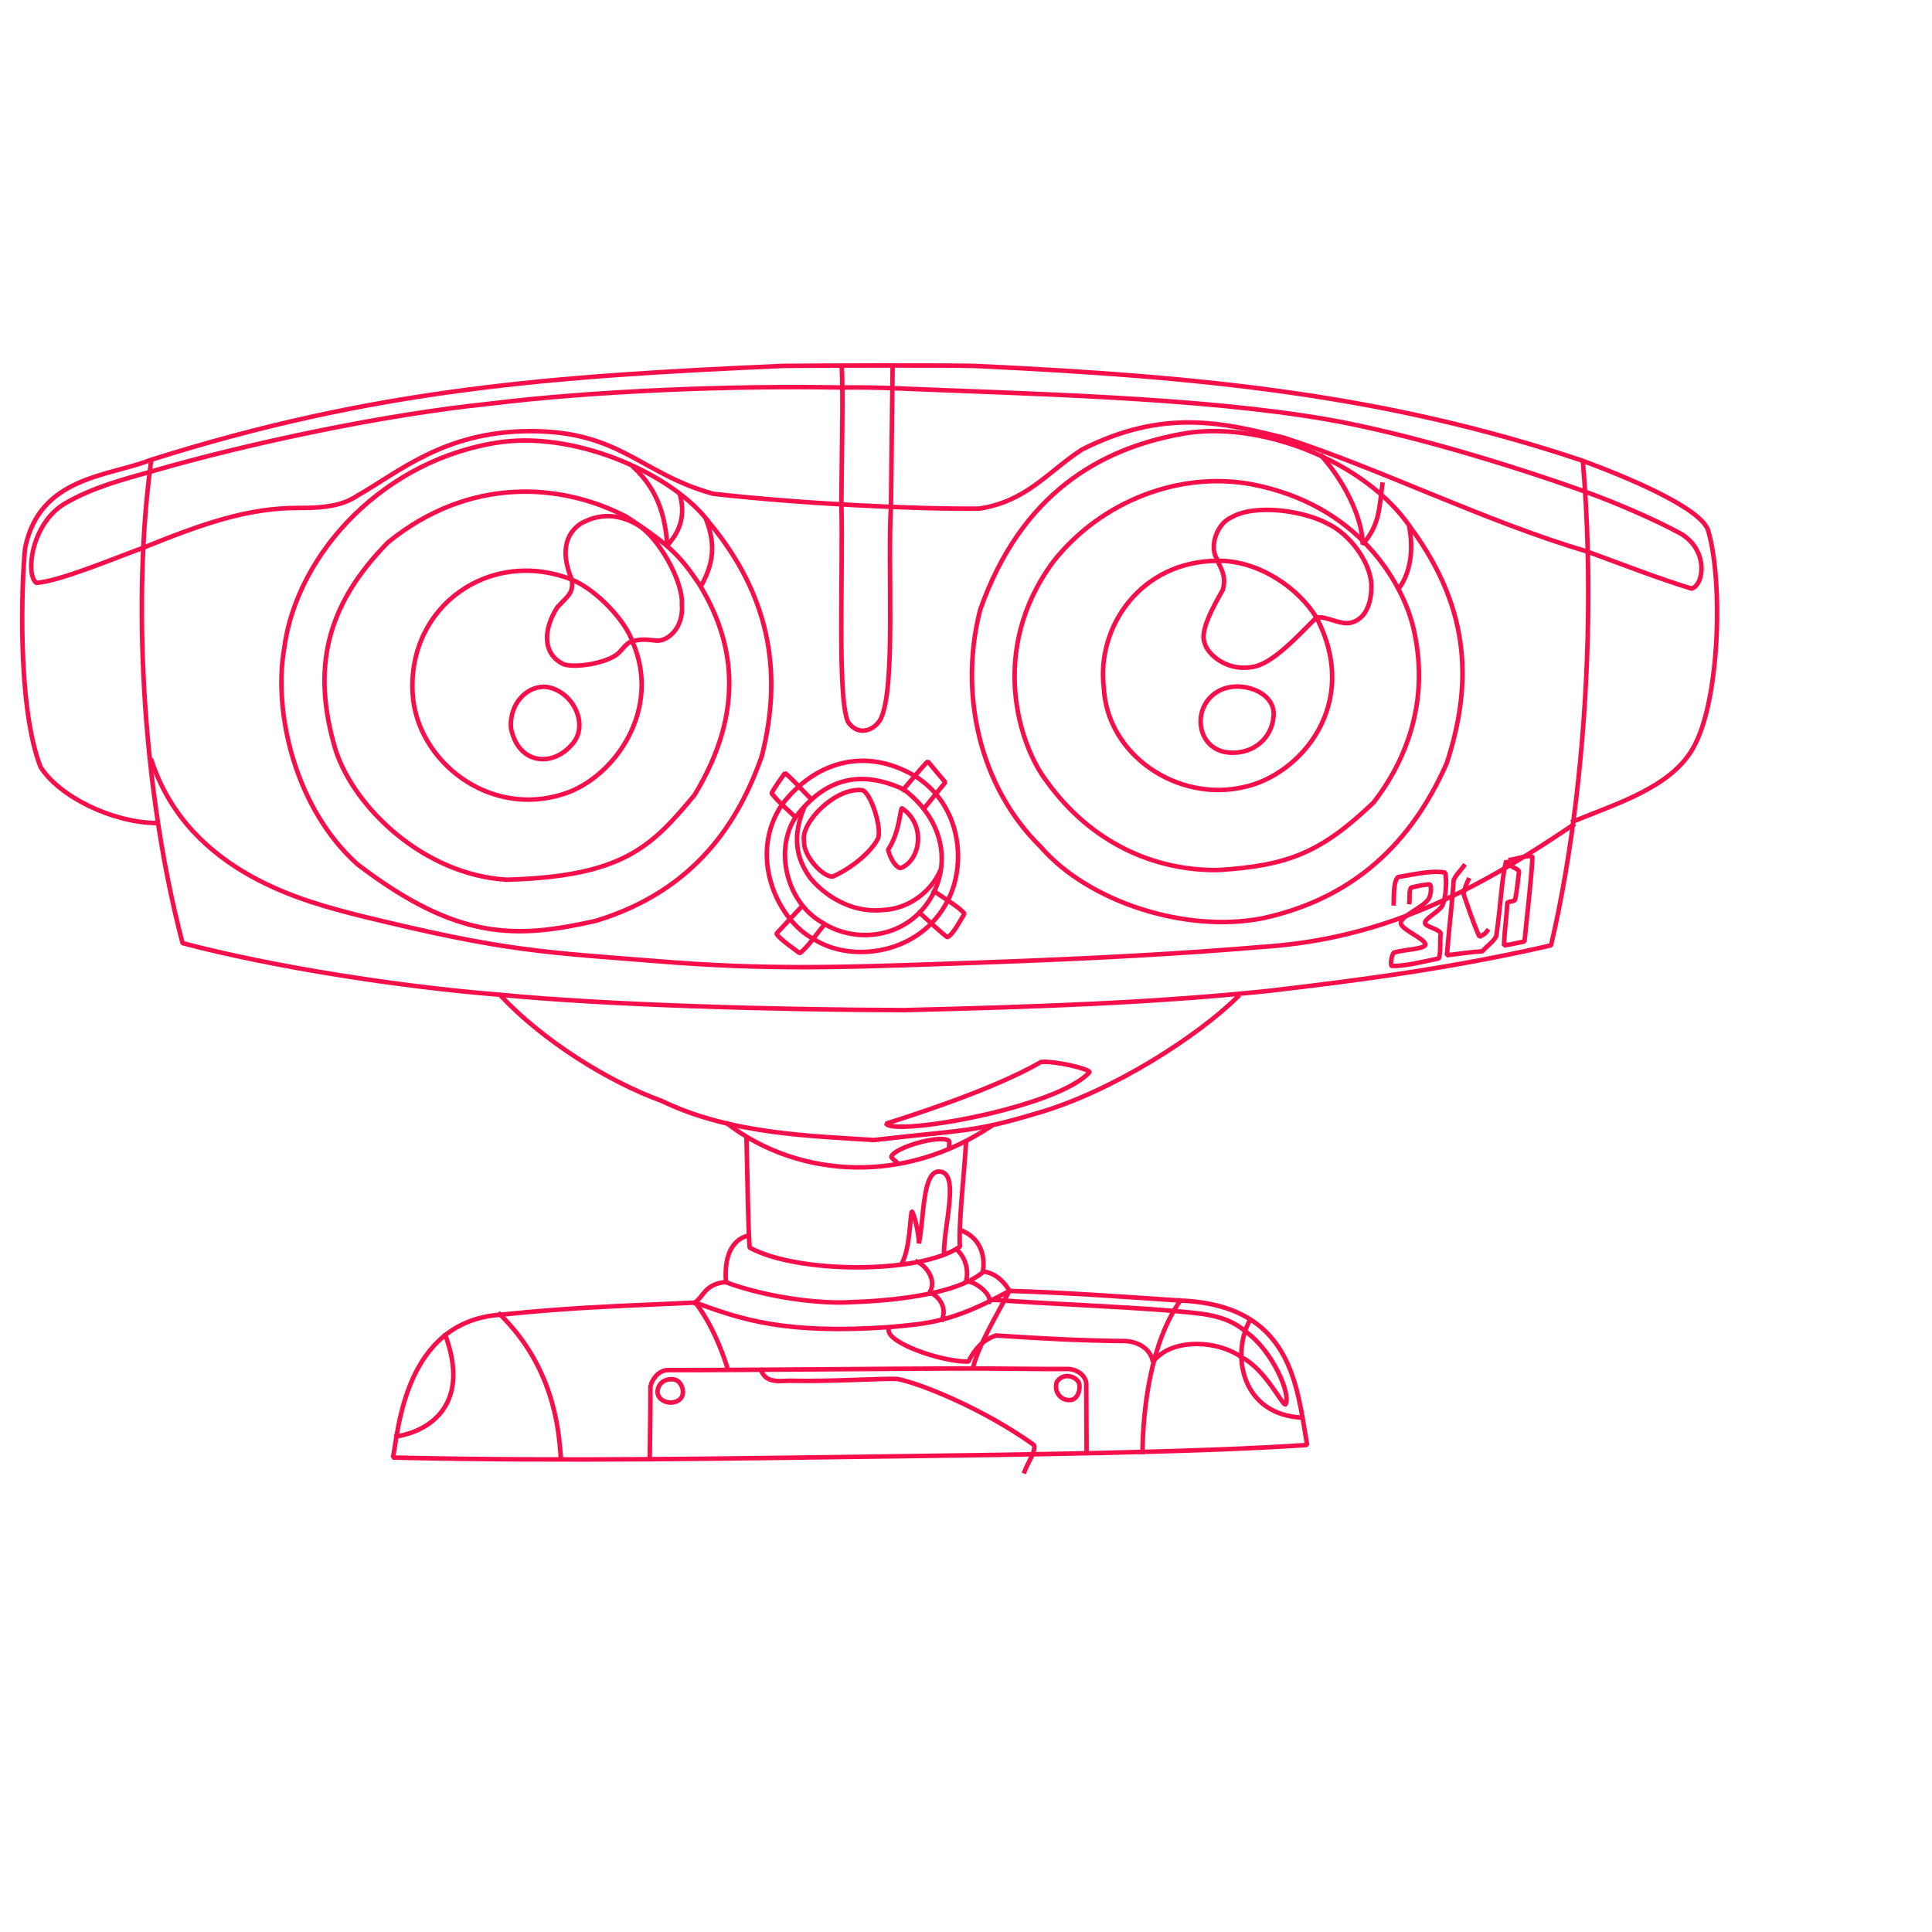 <?xml version="1.0" standalone="no"?>
<!DOCTYPE svg PUBLIC "-//W3C//DTD SVG 20010904//EN" "http://www.w3.org/TR/2001/REC-SVG-20010904/DTD/svg10.dtd">
<!-- Created using Krita: https://krita.org -->
<svg xmlns="http://www.w3.org/2000/svg" 
    xmlns:xlink="http://www.w3.org/1999/xlink"
    xmlns:krita="http://krita.org/namespaces/svg/krita"
    xmlns:sodipodi="http://sodipodi.sourceforge.net/DTD/sodipodi-0.dtd"
    width="675pt"
    height="675pt"
    viewBox="0 0 675 675">
<defs/>
<path id="shape0" transform="translate(137.302, 451.013)" fill="none" stroke="#f70f4c" stroke-width="1.575" stroke-linecap="square" stroke-linejoin="bevel" d="M0 58.224C1.881 48.876 4.083 10.688 37.523 8.325C65.174 5.443 85.193 5.107 105.642 4.09C122.023 10.101 137.003 15.106 172.941 12.682C186.894 11.408 195.251 11.086 215.329 0C234.574 0.566 255.173 2.023 274.954 3.375C314.187 4.894 315.772 33.295 319.391 53.831C280.314 56.502 214.259 57.285 169.361 57.866C144.522 58.187 117.564 58.612 89.652 58.8C60.371 58.998 30.04 58.937 0 58.224Z" sodipodi:nodetypes="cccccccccc"/><path id="shape1" transform="translate(138.488, 466.481)" fill="none" stroke="#f70f4c" stroke-width="1.575" stroke-linecap="square" stroke-linejoin="bevel" d="M17.1 0C25.926 23.91 12.046 33.448 0 35.381" sodipodi:nodetypes="cc"/><path id="shape2" transform="translate(174.611, 459.16)" fill="none" stroke="#f70f4c" stroke-width="1.575" stroke-linecap="square" stroke-linejoin="bevel" d="M0 0C18.64 18.229 20.617 39.831 21.319 49.877" sodipodi:nodetypes="cc"/><path id="shape3" transform="translate(227.025, 478.125)" fill="none" stroke="#f70f4c" stroke-width="1.575" stroke-linecap="square" stroke-linejoin="bevel" d="M0 30.375C0.068 23.152 0.263 13.539 0.225 6.3C0.67 3.978 2.879 0.855 5.963 0.563C36.989 0.597 80.775 0.004 112.838 5.41241e-06C122.946 -0.001 136.233 0.229 146.531 0.169C150.922 0.731 152.794 3.79 152.494 6.131C152.546 13.61 152.572 22.117 152.606 28.969" sodipodi:nodetypes="ccccccc"/><path id="shape5" transform="translate(265.894, 478.688)" fill="none" stroke="#f70f4c" stroke-width="1.575" stroke-linecap="square" stroke-linejoin="bevel" d="M0 0C1.713 4.77 6.652 3.744 9.928 3.712C24.067 4.09 42.938 2.792 47.644 3.094C55.426 4.593 77.236 13.216 95.344 26.156C96.176 28.179 93.06 32.614 92.081 35.381" sodipodi:nodetypes="ccccc"/><path id="shape7" transform="translate(399.15, 454.5)" fill="none" stroke="#f70f4c" stroke-width="1.575" stroke-linecap="square" stroke-linejoin="bevel" d="M13.162 0C2.936 14.681 0.241 37.018 0 52.763" sodipodi:nodetypes="cc"/><path id="shape8" transform="translate(433.698, 461.475)" fill="none" stroke="#f70f4c" stroke-width="1.575" stroke-linecap="square" stroke-linejoin="bevel" d="M2.859 0C-3.705 12.432 0.497 32.804 21.084 33.806" sodipodi:nodetypes="cc"/><path id="shape9" transform="translate(243.501, 455.819)" fill="none" stroke="#f70f4c" stroke-width="1.575" stroke-linecap="square" stroke-linejoin="bevel" d="M10.739 22.353C8.588 15.602 5.272 7.167 0 0" sodipodi:nodetypes="cc"/><path id="shape10" transform="translate(339.975, 451.688)" fill="none" stroke="#f70f4c" stroke-width="1.575" stroke-linecap="square" stroke-linejoin="bevel" d="M12.319 0C8.332 7.794 2.314 17.357 0 25.988" sodipodi:nodetypes="cc"/><path id="shape11" transform="translate(310.462, 454.148)" fill="none" stroke="#f70f4c" stroke-width="1.575" stroke-linecap="square" stroke-linejoin="bevel" d="M0.094 10.027C-1.543 14.769 18.646 21.769 27.881 21.558C30.746 15.797 34.03 13.728 37.444 12.446C53.465 13.469 66.021 14.236 83.069 14.399C90.756 15.106 92.317 20.56 92.297 21.717C98.874 13.094 115.076 14.093 123.341 20.066C131.739 24.27 137.701 37.236 138.674 36.513C140.711 32.956 134.002 17.681 124.913 11.208C117.465 4.642 107.602 4.745 99.536 3.858C79.853 2.218 55.903 1.44 36.771 0" sodipodi:nodetypes="cccccccccc"/><path id="shape12" transform="translate(242.719, 444.244)" fill="none" stroke="#f70f4c" stroke-width="1.575" stroke-linecap="square" stroke-linejoin="bevel" d="M0 10.874C3.206 8.714 3.459 4.434 10.688 3.674C23.207 8.347 40.362 11.172 52.967 10.779C67.4 10.329 91.197 8.417 100.975 0C105.901 0.759 108.617 4.524 109.805 6.483" sodipodi:nodetypes="ccccc"/><path id="shape13" transform="translate(253.543, 431.835)" fill="none" stroke="#f70f4c" stroke-width="1.575" stroke-linecap="square" stroke-linejoin="bevel" d="M0.1 15.87C-0.61 6.657 2.514 1.387 7.379 0" sodipodi:nodetypes="cc"/><path id="shape14" transform="translate(335.619, 429.766)" fill="none" stroke="#f70f4c" stroke-width="1.575" stroke-linecap="square" stroke-linejoin="bevel" d="M0 0C6.942 2.69 8.648 8.93 7.796 14.359" sodipodi:nodetypes="cc"/><path id="shape15" transform="translate(260.803, 397.907)" fill="none" stroke="#f70f4c" stroke-width="1.575" stroke-linecap="square" stroke-linejoin="bevel" d="M0 0C0.163 5.696 0.297 13.398 0.463 20.603C0.626 27.645 0.818 34.214 1.097 37.975C17.782 47.154 60.714 47.289 74.578 37.647C74.031 29.809 76.061 12.324 76.697 1.472" sodipodi:nodetypes="ccccc"/><path id="shape16" transform="translate(320.456, 440.831)" fill="none" stroke="#f70f4c" stroke-width="1.575" stroke-linecap="square" stroke-linejoin="bevel" d="M0 0C3.738 1.81 6.777 6.881 4.331 10.688C7.762 12.117 10.354 15.944 8.719 20.137" sodipodi:nodetypes="ccc"/><path id="shape17" transform="translate(334.227, 436.528)" fill="none" stroke="#f70f4c" stroke-width="1.575" stroke-linecap="square" stroke-linejoin="bevel" d="M0 0C3.82 3.464 4.059 8.46 3.273 11.177C6.463 10.867 12.386 15.947 11.376 18.177" sodipodi:nodetypes="ccc"/><path id="shape18" transform="translate(315.309, 409.304)" fill="none" stroke="#f70f4c" stroke-width="1.575" stroke-linecap="square" stroke-linejoin="bevel" d="M0 31.64C2.61 26.336 2.55 16.968 3.234 13.978C3.884 13.973 5.701 21.284 5.752 25.116C7.591 16.062 6.907 -0.632 13.071 0.018C20.061 0.657 14.478 18.499 14.484 28.715" sodipodi:nodetypes="ccccc"/><path id="shape19" transform="translate(254.24, 392.656)" fill="none" stroke="#f70f4c" stroke-width="1.575" stroke-linecap="square" stroke-linejoin="bevel" d="M0 0C12.402 9.517 28.278 15.058 45.107 15.206C60.517 15.341 76.727 10.954 91.8 0.955" sodipodi:nodetypes="ccc"/><path id="shape20" transform="translate(311.43, 397.944)" fill="none" stroke="#f70f4c" stroke-width="1.575" stroke-linecap="square" stroke-linejoin="bevel" d="M1.995 8.236C1.398 7.615 -0.11 6.593 0.006 6.167C0.85 3.083 16.945 -1.685 20.053 0.599C20.421 0.87 20.108 2.325 20.132 3.065" sodipodi:nodetypes="cccc"/><path id="shape21" transform="translate(174.85, 347.79)" fill="none" stroke="#f70f4c" stroke-width="1.575" stroke-linecap="square" stroke-linejoin="bevel" d="M0 0C14.965 15.93 37.685 30.106 56.48 36.911C80.717 48.606 109.143 49.077 130.419 50.516C162.197 46.855 164.848 47.929 187.513 41.122C214.142 33.479 244.009 13.884 257.621 0.438" sodipodi:nodetypes="ccccc"/><path id="shape22" transform="translate(309.6, 370.983)" fill="none" stroke="#f70f4c" stroke-width="1.575" stroke-linecap="square" stroke-linejoin="bevel" d="M71.044 3.642C71.019 2.455 59.065 -0.378 54.112 0.042C36.55 10.288 4.536 20.084 0 21.586C1.4 24.248 22.472 21.8 41.628 16.703C54.449 13.291 66.412 8.691 71.044 3.642Z" sodipodi:nodetypes="ccccc"/><path id="shape01" transform="translate(7.759, 127.687)" fill="none" stroke="#f70f4c" stroke-width="1.575" stroke-linecap="square" stroke-linejoin="bevel" d="M46.916 159.863C31.328 159.721 12.812 150.491 6.416 140.288C-1.867 119.15 -0.21 75.3 1.016 63.788C6.045 38.785 30.187 38.776 44.666 33.075C123.288 8.169 184.889 3.729 265.891 0.149C271.414 0.057 328.632 -0.172 334.144 0.228C411.882 3.903 476.17 10.162 545.03 33.241C559.916 38.736 585.692 49.3 588.941 57.345C594.318 74.879 593.217 117.631 583.653 133.875C575.898 147.49 556.799 153.135 541.916 159.3" sodipodi:nodetypes="cccccccccc"/><path id="shape111" transform="translate(49.556, 161.008)" fill="none" stroke="#f70f4c" stroke-width="1.575" stroke-linecap="square" stroke-linejoin="bevel" d="M3.265 0C0.259 21.451 -0.694 47.036 0.5 73.652C1.933 105.572 6.455 138.975 14.231 168.504C45.759 176.831 90.45 183.791 124.763 186.504C162.416 190.163 221.326 191.786 266.231 191.904C313.417 190.777 354.763 189.282 393.919 185.154C426.502 181.35 457.899 177.17 492.335 169.281C499.664 138.159 504.166 99.919 505.144 61.745C505.679 40.857 505.16 19.989 503.472 0.318" sodipodi:nodetypes="ccccccccc"/><path id="shape211" transform="translate(52.988, 265.838)" fill="none" stroke="#f70f4c" stroke-width="1.575" stroke-linecap="square" stroke-linejoin="bevel" d="M0 0C13.192 39.853 55.19 49.489 72.223 53.952C124.578 66.785 135.527 66.731 183.434 70.498C220.199 73.17 248.28 71.924 290.666 70.418C330.125 69.017 360.455 67.307 387.563 65.025C404.466 63.928 419.738 60.698 434.364 55.58C455.46 48.197 475.212 36.887 496.575 22.387" sodipodi:nodetypes="ccccccc"/><path id="shape31" transform="translate(10.913, 135.241)" fill="none" stroke="#f70f4c" stroke-width="1.575" stroke-linecap="square" stroke-linejoin="bevel" d="M39.044 56.155C27.964 60.246 9.801 67.811 1.815 68.406C-2.079 65.699 -0.112 47.769 11.679 40.723C21.591 34.94 32.409 32.199 41.59 29.586C76.126 19.547 123.419 9.603 159.862 5.834C196.489 1.31 244.831 -0.577 283.182 0.152C288.596 0.063 295.829 0.161 301.239 0.391C346.751 2.327 408.085 3.517 452.756 11.29C480.204 16.066 516.335 27.046 542.643 36.434C552.959 40.117 566.621 45.955 576.168 51.115C586.089 56.85 584.525 69.06 580.106 70.409C569.275 67.153 554.555 61.451 543.656 57.472C507.594 46.769 471.519 28.595 437.587 17.653C416.74 12.563 395.861 7.213 367.027 21.869C355.088 29.658 347.867 39.872 331.256 42.453C309.148 42.723 268.939 40.737 238.275 37.278C212.977 30.39 205.835 15.133 173.643 15.397C144.066 15.68 128.544 29.662 113.625 38.122C109.628 40.756 104.244 42.333 93.375 42.228C75.701 42.149 59.672 47.804 39.044 56.155Z" sodipodi:nodetypes="cccccccccccccccccccc"/><path id="shape4" transform="translate(293.925, 127.916)" fill="none" stroke="#f70f4c" stroke-width="1.575" stroke-linecap="square" stroke-linejoin="bevel" d="M0.169 0.199C0.732 9.965 0.086 33.416 0.037 48.034C0.672 71.956 -1.445 115.205 2.287 124.197C5.93 129.726 11.79 127.124 13.819 123.184C19.11 112.155 16.086 69.411 17.363 48.822C17.489 34.466 17.785 14.754 17.949 0" sodipodi:nodetypes="cccccc"/><path id="shape51" transform="translate(98.321, 153.912)" fill="none" stroke="#f70f4c" stroke-width="1.575" stroke-linecap="square" stroke-linejoin="bevel" d="M149.396 28.574C170.242 53.669 175.411 80.335 167.851 110.192C159.957 132.848 144.828 157.154 109.939 167.786C82.292 174.012 61.882 175.019 26.554 148.038C4.884 128.604 -2.924 95.059 0.957 72.724C5.351 39.004 36.422 5.904 77.364 0.454C104.754 -2.856 137.427 12.494 149.396 28.574Z" sodipodi:nodetypes="ccccccc"/><path id="shape6" transform="translate(113.375, 171.766)" fill="none" stroke="#f70f4c" stroke-width="1.575" stroke-linecap="square" stroke-linejoin="bevel" d="M130.75 32.084C142.832 51.552 147.504 76.018 129.251 106.021C114.202 124.152 104.192 134.448 63.7 135.584C35.039 133.949 10.525 110.756 3.881 90.27C-4.695 61.544 0.743 39.511 22.177 17.721C50.508 -5.273 82.419 -3.23 105.545 8.811C121.435 19.15 124.689 23.223 130.75 32.084Z" sodipodi:nodetypes="ccccccc"/><path id="shape71" transform="translate(144.085, 199.391)" fill="none" stroke="#f70f4c" stroke-width="1.575" stroke-linecap="square" stroke-linejoin="bevel" d="M76.921 24.878C87.258 48.525 70.609 72.25 53.015 77.95C26.686 86.579 1.514 66.398 0.084 42.991C-1.765 12.217 27.267 -8.063 55.664 3.103C64.349 6.677 74.452 17.501 76.921 24.878Z" sodipodi:nodetypes="ccccc"/><path id="shape81" transform="translate(178.486, 239.951)" fill="none" stroke="#f70f4c" stroke-width="1.575" stroke-linecap="square" stroke-linejoin="bevel" d="M12.68 0.068C22.139 1.766 27.586 13.857 21.09 20.431C14.298 28.09 2.637 27.082 0.052 14.524C-0.657 5.637 6.012 -0.735 12.68 0.068Z" sodipodi:nodetypes="cccc"/><path id="shape91" transform="translate(245.419, 181.8)" fill="none" stroke="#f70f4c" stroke-width="1.575" stroke-linecap="square" stroke-linejoin="bevel" d="M0 22.05C3.335 15.6 4.912 9.28 1.406 0" sodipodi:nodetypes="cc"/><path id="shape101" transform="translate(233.156, 173.025)" fill="none" stroke="#f70f4c" stroke-width="1.575" stroke-linecap="square" stroke-linejoin="bevel" d="M4.444 0C6.902 9.084 2.661 14.428 0 17.55" sodipodi:nodetypes="cc"/><path id="shape1111" transform="translate(221.288, 163.181)" fill="none" stroke="#f70f4c" stroke-width="1.575" stroke-linecap="square" stroke-linejoin="bevel" d="M0 0C9.589 8.847 11.155 19.179 11.812 26.775" sodipodi:nodetypes="cc"/><path id="shape121" transform="translate(191.126, 180.324)" fill="none" stroke="#f70f4c" stroke-width="1.575" stroke-linecap="square" stroke-linejoin="bevel" d="M29.599 43.889C27.69 44.053 25.98 47.322 24.087 48.557C19.82 51.467 10.239 53.043 5.974 51.82C-2.046 48.173 -1.13 39.022 3.668 31.739C7.375 27.804 9.429 26.726 8.583 22.05C4.068 11.043 7.629 5.384 11.805 2.6C20.056 -2.077 27.338 0.464 31.812 3.157C38.85 7.395 47.547 22.622 47.121 30.782C47.752 38.913 42.47 43.543 38.459 43.523C34.135 42.999 31.944 42.954 29.599 43.889Z" sodipodi:nodetypes="cccccccccc"/><path id="shape131" transform="translate(267.909, 265.804)" fill="none" stroke="#f70f4c" stroke-width="1.575" stroke-linecap="square" stroke-linejoin="bevel" d="M51.721 5.301C68.229 15.583 69.749 36.406 63.176 48.894C53.622 67.725 29.535 70.789 16.481 62.337C3.608 55.676 -6.694 32.967 5.344 15.244C16.711 0.491 34.17 -5.019 51.721 5.301Z" sodipodi:nodetypes="ccccc"/><path id="shape141" transform="translate(274.261, 272.175)" fill="none" stroke="#f70f4c" stroke-width="1.575" stroke-linecap="square" stroke-linejoin="bevel" d="M41.471 3.623C54.167 13.209 57.87 27.152 52.131 39.341C44.193 55.672 25.104 57.983 13.152 50.239C0.306 43.037 -3.705 24.545 3.685 13.329C13.883 -0.099 26.102 -3.472 41.471 3.623Z" sodipodi:nodetypes="ccccc"/><path id="shape151" transform="translate(315.573, 266.014)" fill="none" stroke="#f70f4c" stroke-width="1.575" stroke-linecap="square" stroke-linejoin="bevel" d="M0 9.864C2.577 6.905 6.361 2.163 8.591 0C11.087 3.081 13.153 5.431 14.717 7.319C12.227 10.289 9.482 13.722 7.239 16.467" sodipodi:nodetypes="cccc"/><path id="shape161" transform="translate(321.3, 311.357)" fill="none" stroke="#f70f4c" stroke-width="1.575" stroke-linecap="square" stroke-linejoin="bevel" d="M5.091 0C8.265 2.363 13.822 5.496 15.671 7.875C14.402 9.815 11.7 15.261 9.665 16.069C7.729 14.709 2.912 10.17 0 7.557" sodipodi:nodetypes="cccc"/><path id="shape171" transform="translate(271.224, 316.567)" fill="none" stroke="#f70f4c" stroke-width="1.575" stroke-linecap="square" stroke-linejoin="bevel" d="M16.825 6.444C14.235 9.45 10.935 14.48 8.194 16.467C6.519 15.185 1.61 11.893 0 9.665C2.89 6.59 6.32 2.9 9.029 0" sodipodi:nodetypes="cccc"/><path id="shape181" transform="translate(269.593, 270.11)" fill="none" stroke="#f70f4c" stroke-width="1.575" stroke-linecap="square" stroke-linejoin="bevel" d="M13.722 8.989C11.002 6.292 6.635 1.383 4.654 0C3.535 1.6 1.059 4.859 0 7.04C2.474 10.257 5.7 12.851 8.194 15.274" sodipodi:nodetypes="cccc"/><path id="shape191" transform="translate(278.464, 282.56)" fill="none" stroke="#f70f4c" stroke-width="1.575" stroke-linecap="square" stroke-linejoin="bevel" d="M49.917 21.876C47.006 28.38 39.635 35.037 29.672 35.4C18.849 36.472 9.389 30.079 4.653 24.223C0.968 19.1 -2.399 11.602 2.306 0" sodipodi:nodetypes="cccc"/><path id="shape201" transform="translate(310.283, 282.4)" fill="none" stroke="#f70f4c" stroke-width="1.575" stroke-linecap="square" stroke-linejoin="bevel" d="M4.853 0.001C13.323 5.73 11.346 17.978 4.614 20.803C3.61 21.354 1.006 18.66 0 14.479C4.169 8.235 4.193 -0.104 4.853 0.001Z" sodipodi:nodetypes="cccc"/><path id="shape2111" transform="translate(280.821, 276.005)" fill="none" stroke="#f70f4c" stroke-width="1.575" stroke-linecap="square" stroke-linejoin="bevel" d="M10.048 30.276C16.068 27.682 23.438 22.003 26.023 16.776C27.205 12.566 23.28 0.839 20.454 0.07C11.002 -1.049 -1.179 11.501 0.092 17.845C-0.205 23.147 6.706 30.408 10.048 30.276Z" sodipodi:nodetypes="ccccc"/><path id="shape221" transform="translate(339.576, 150.616)" fill="none" stroke="#f70f4c" stroke-width="1.575" stroke-linecap="square" stroke-linejoin="bevel" d="M153.312 33.78C175.022 63.262 174.369 89.793 165.921 115.954C155.547 139.38 137.388 162.461 101.424 170.234C74.608 175.439 40.677 164.501 24.024 145.259C2.662 124.324 -4.648 91.703 2.874 62.459C17.249 21.637 44.845 6.28 72.769 1.085C99.963 -4.229 137.658 10.502 153.312 33.78Z" sodipodi:nodetypes="ccccccc"/><path id="shape23" transform="translate(354.478, 168.103)" fill="none" stroke="#f70f4c" stroke-width="1.575" stroke-linecap="square" stroke-linejoin="bevel" d="M138.947 49.697C145.827 76.59 136.361 98.124 125.447 112.247C106.917 129.967 95.418 134.31 71.222 135.872C49.368 136.185 26.945 126.795 11.132 104.751C1.837 92.688 -9.511 59.127 13.622 27.984C30.627 6.568 57.974 -3.37 82.408 1.019C120.94 8.219 135.297 36.364 138.947 49.697Z" sodipodi:nodetypes="ccccccc"/><path id="shape24" transform="translate(488.991, 184.697)" fill="none" stroke="#f70f4c" stroke-width="1.575" stroke-linecap="square" stroke-linejoin="bevel" d="M3.478 0C4.854 7.543 3.714 15.331 0 20.541" sodipodi:nodetypes="cc"/><path id="shape27" transform="translate(385.368, 195.929)" fill="none" stroke="#f70f4c" stroke-width="1.575" stroke-linecap="square" stroke-linejoin="bevel" d="M74.644 19.959C90.379 50.23 68.765 74.915 49.332 79.021C26.157 84.514 1.361 67.89 0.282 44.259C-2.328 22.899 13.371 0.042 40.142 0.002C54.468 -0.155 68.449 9.639 74.644 19.959Z" sodipodi:nodetypes="ccccc"/><path id="shape28" transform="translate(419.482, 239.861)" fill="none" stroke="#f70f4c" stroke-width="1.575" stroke-linecap="square" stroke-linejoin="bevel" d="M25.511 9.664C25.194 18.951 16.894 24.531 8.186 22.827C-1.973 20.52 -2.882 6.221 6.611 1.395C14.001 -2.358 25.724 1.815 25.511 9.664Z" sodipodi:nodetypes="cccc"/><path id="shape29" transform="translate(420.491, 178.132)" fill="none" stroke="#f70f4c" stroke-width="1.575" stroke-linecap="square" stroke-linejoin="bevel" d="M39.384 37.686C33.097 43.826 23.987 54.165 16.713 54.948C7.955 56.404 1.206 50.305 0.365 46.437C-1.421 42.242 3.767 33.182 6.769 27.901C8.237 22.195 5.177 19.46 4.939 17.56C1.661 13.025 4.739 4.762 9.633 2.684C18.161 -2.346 35.462 0.443 43.521 4.912C50.836 8.382 58.138 17.879 58.635 25.913C58.832 32.704 56.578 38.445 51.078 39.516C47.243 40.09 42.445 36.867 39.384 37.686Z" sodipodi:nodetypes="cccccccccc"/><path id="shape30" transform="translate(485.996, 304.601)" fill="none" stroke="#f70f4c" stroke-width="1.575" stroke-linecap="square" stroke-linejoin="bevel" d="M0.927 11.011C1.05 7.857 0.838 3.408 2.438 1.823C9.056 0.683 14.601 -0.562 18.905 0.272C19.476 2.402 19.322 8.716 17.99 11.648C16.966 13.903 11.674 16.282 11.865 17.932C12.007 19.157 16.605 19.934 17.354 21.432C17.02 24.068 17.494 28.29 16.677 30.262C11.278 31.396 4.785 32.99 0.251 32.899C-0.342 32.306 0.199 29.073 1.006 28.194C5.395 27.016 11.65 26.986 12.024 25.45C11.923 23.305 3.44 20.169 3.433 17.892C3.423 15.242 11.799 12.35 13.376 9.023C13.923 7.87 14.229 4.988 13.575 4.409C11.645 4.375 9.506 4.934 7.052 5.483C6.197 6.371 6.607 9.047 6.416 10.574" sodipodi:nodetypes="ccccccccccccccc"/><path id="shape311" transform="translate(505.497, 299.106)" fill="none" stroke="#f70f4c" stroke-width="1.575" stroke-linecap="square" stroke-linejoin="bevel" d="M5.887 3.5C4.837 4.98 2.994 6.789 2.386 8.432C1.891 16.141 1.048 22.402 0 34.644C5.033 34.033 7.691 33.568 12.41 33.252C14.168 31.264 16.392 29.823 17.262 27.962C18.85 17.337 19.121 7.562 20.762 1.631C22.143 4.116 24.675 4.006 25.217 5.449C24.75 8.747 24.571 12.229 23.785 15.353C23.325 15.925 21.553 15.773 21.12 16.348C20.799 22.424 20.17 25.322 19.967 31.223C23.502 30.673 24.558 30.294 27.126 29.831C27.812 22.607 29.53 8.37 29.911 0.318C28.873 -0.688 24.565 0.987 22.274 1.273" sodipodi:nodetypes="ccccccccccccc"/><path id="shape32" transform="translate(511.312, 307.462)" fill="none" stroke="#f70f4c" stroke-width="1.575" stroke-linecap="square" stroke-linejoin="bevel" d="M8.269 17.831C7.476 18.88 7.188 18.987 5.569 19.8C3.156 14.423 1.605 9.311 0 4.838C0.615 2.261 1.053 1.331 1.688 0" sodipodi:nodetypes="cccc"/><path id="shape011" transform="translate(229.719, 481.872)" fill="none" stroke="#f70f4c" stroke-width="1.575" stroke-linecap="square" stroke-linejoin="bevel" d="M7.338 7.377C10.248 5.605 8.632 0.86 6.145 0.158C2.931 -0.571 0.085 1.284 0 4.473C0.107 7.673 4.597 9.191 7.338 7.377Z" sodipodi:nodetypes="cccc"/><path id="shape111" transform="translate(368.947, 480.775)" fill="none" stroke="#f70f4c" stroke-width="1.575" stroke-linecap="square" stroke-linejoin="bevel" d="M0.306 1.991C-0.846 5.04 1.361 8.742 5.088 8.347C7.934 8.149 8.782 3.731 7.872 2.075C6.706 0.07 2.517 -1.325 0.306 1.991Z" sodipodi:nodetypes="cccc"/><path id="shape211" transform="translate(461.785, 159.338)" fill="none" stroke="#f70f4c" stroke-width="1.575" stroke-linecap="square" stroke-linejoin="bevel" d="M21.177 9.975C19.992 19.174 20.082 24.05 14.319 30.865C14.243 22.674 9.189 10.61 0 0" sodipodi:nodetypes="ccc"/>
</svg>
